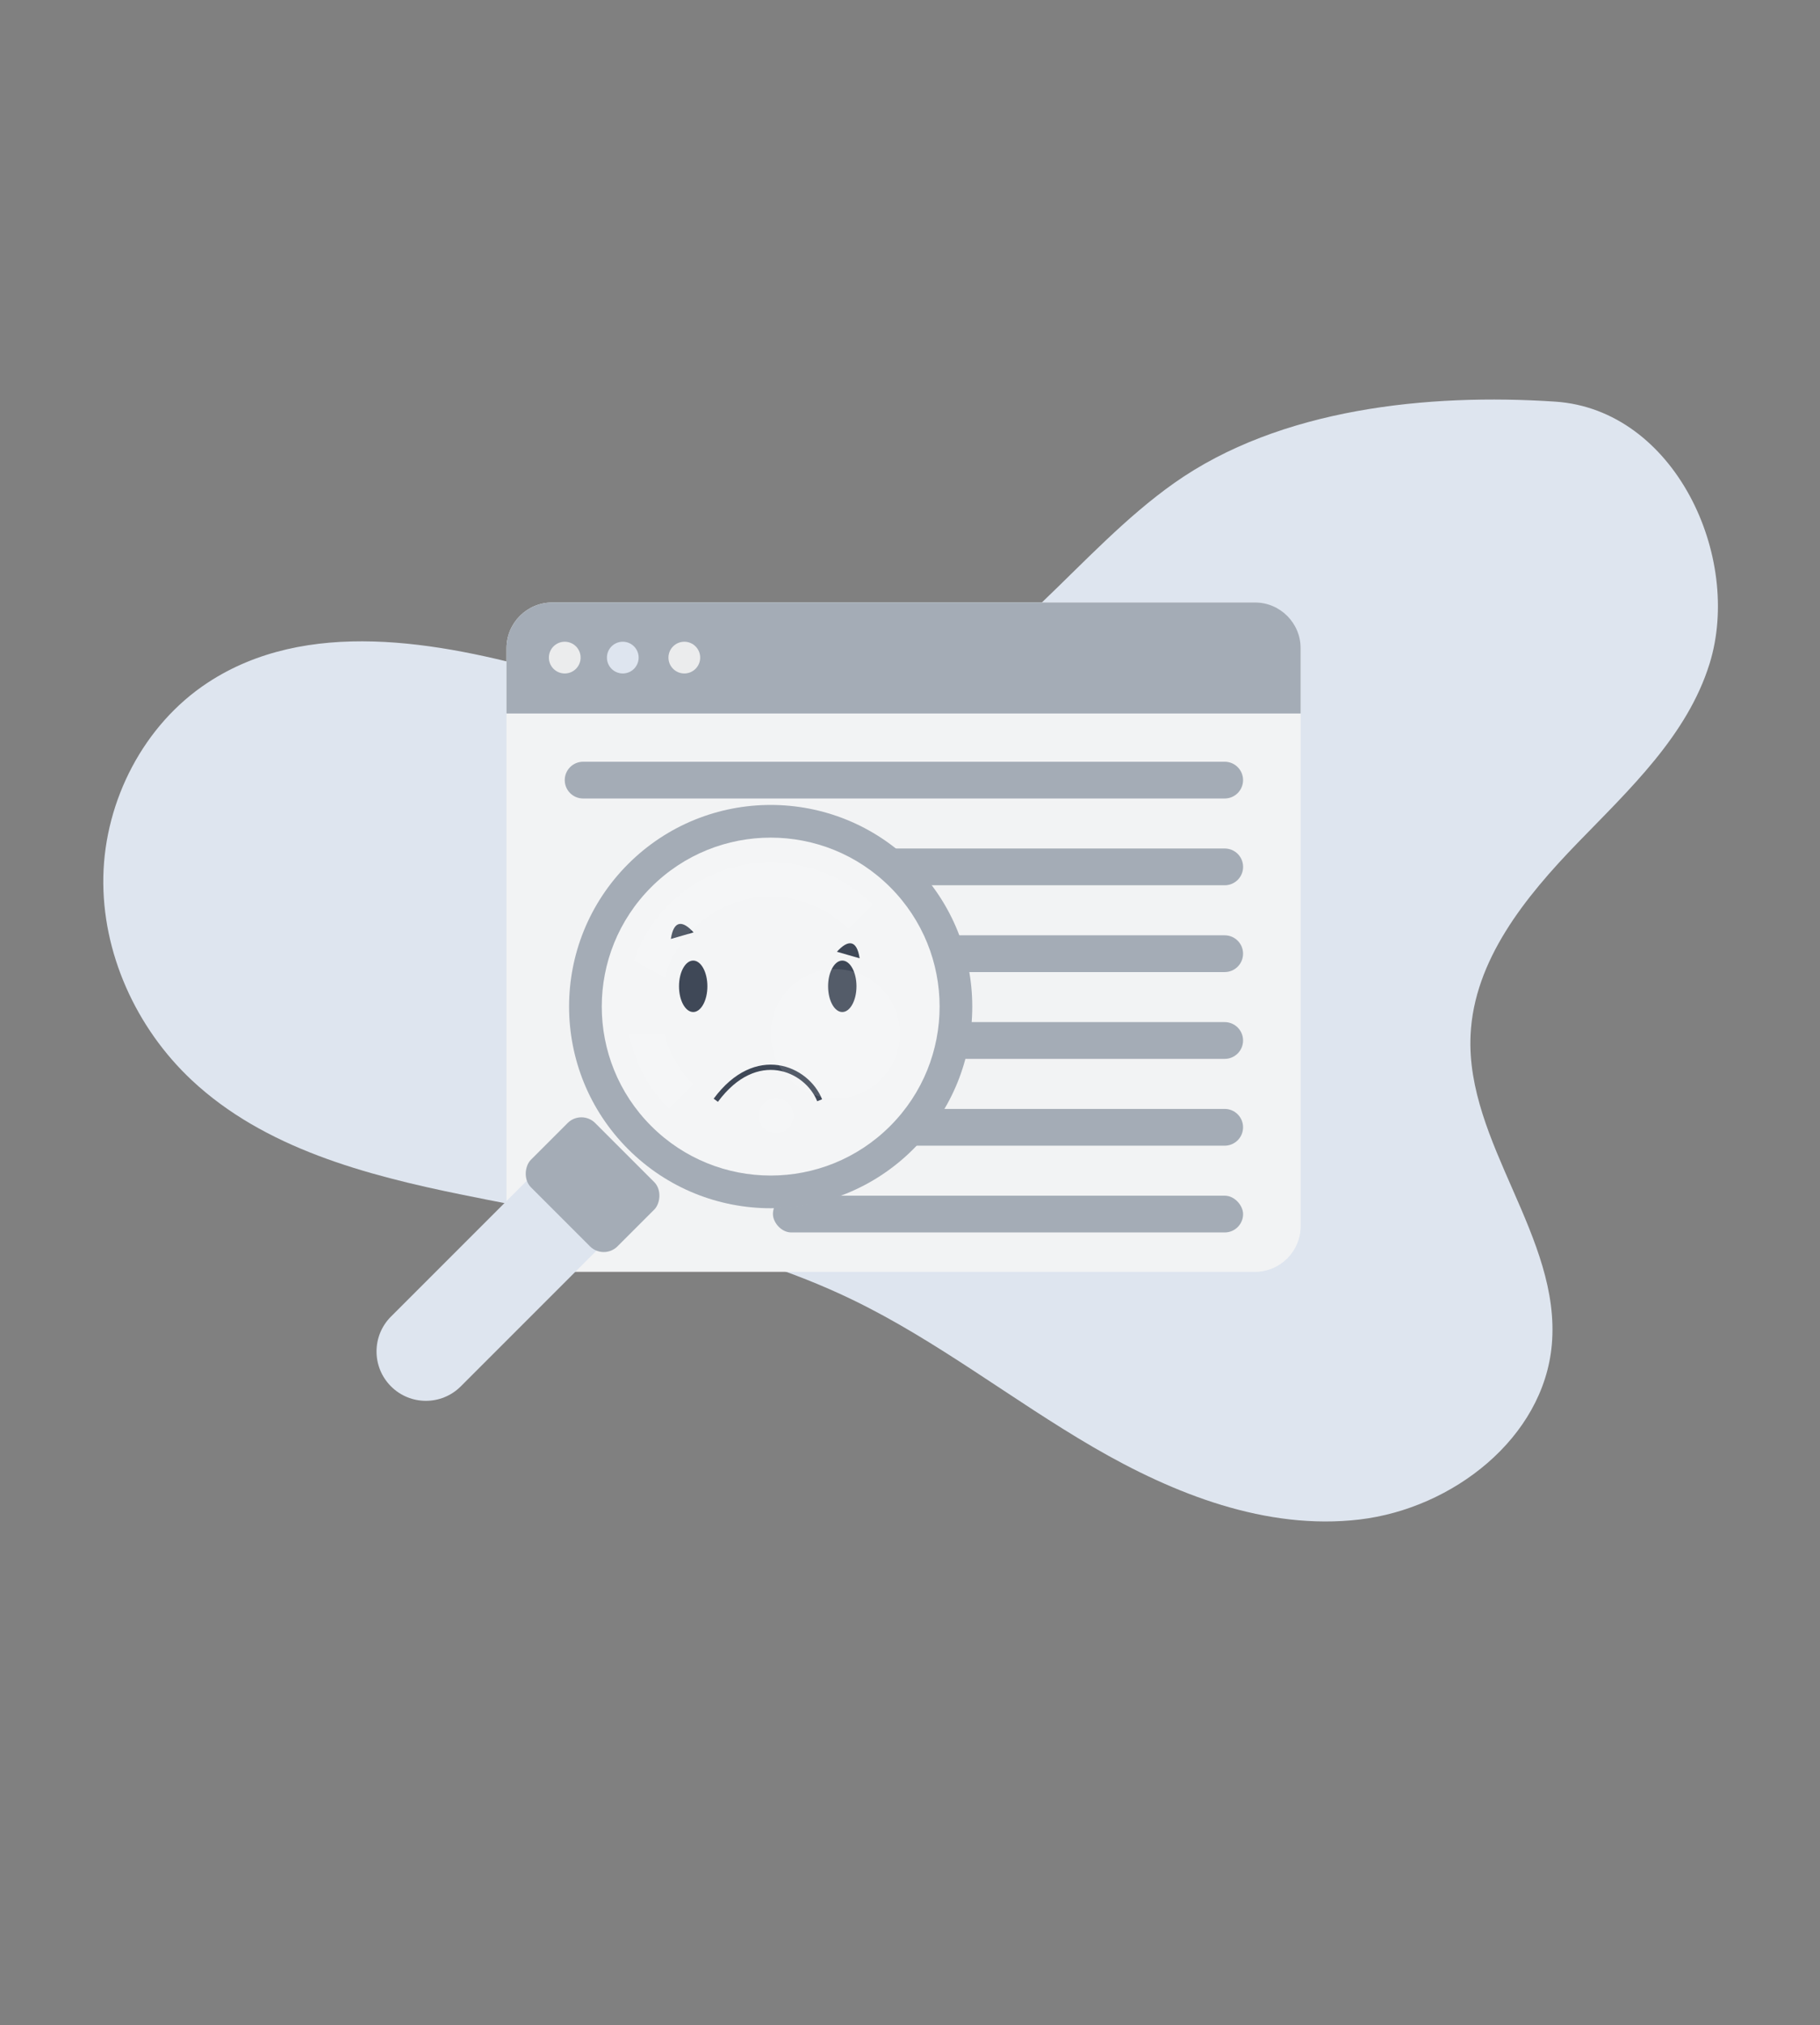 <?xml version="1.0" encoding="UTF-8"?><svg xmlns="http://www.w3.org/2000/svg" viewBox="0 0 500.16 556.46"><rect x="0" y="0" width="500.16" height="556.46" fill="#808080" stroke="none"/><g id="a"/><g id="b"/><g id="c"/><g id="d"/><g id="e"/><g id="f"/><g id="g"><path d="M469.81,182.35c-6.1,19.68-21.95,34.47-36.29,49.27-14.34,14.8-28.45,32.2-29.39,52.78-1.36,29.59,24.94,55.55,22.33,85.05-2.27,25.66-27.25,45.02-52.83,48.04-25.59,3.02-51.01-6.96-73.27-19.92-22.26-12.97-42.69-29.1-65.87-40.35-33.42-16.21-70.87-21.51-107.26-28.92-26.78-5.45-54.57-12.82-74.52-31.5-15.3-14.32-24.74-35.04-24.31-55.99,.44-20.95,11.14-41.7,28.65-53.22,27.13-17.86,63.04-11.48,94.3-2.67,31.26,8.81,64.89,19.38,95.35,8.1,30.51-11.29,49.4-41.51,75.97-60.29,29.05-20.53,69.79-24.7,104.71-22.38,32.83,2.18,51.53,42.63,42.44,71.99Z" fill="#dee5ef"/><g><g><rect x="139.19" y="165.53" width="218.25" height="183.92" rx="12.58" ry="12.58" fill="#f2f3f4"/><path d="M151.77,165.53h193.08c6.94,0,12.58,5.64,12.58,12.58v17.93H139.19v-17.93c0-6.94,5.64-12.58,12.58-12.58Z" fill="#a4acb6"/><path d="M160.25,219.39h176.31c2.79,0,5.05-2.26,5.05-5.05h0c0-2.79-2.26-5.05-5.05-5.05H160.25c-2.79,0-5.05,2.26-5.05,5.05h0c0,2.79,2.26,5.05,5.05,5.05Z" fill="#a4acb6"/><path d="M212.54,243.23h124.03c2.79,0,5.05-2.26,5.05-5.05h0c0-2.79-2.26-5.05-5.05-5.05h-124.03c-2.79,0-5.05,2.26-5.05,5.05h0c0,2.79,2.26,5.05,5.05,5.05Z" fill="#a4acb6"/><path d="M199.41,267.08h137.15c2.79,0,5.05-2.26,5.05-5.05h0c0-2.79-2.26-5.05-5.05-5.05H199.41c-2.79,0-5.05,2.26-5.05,5.05h0c0,2.79,2.26,5.05,5.05,5.05Z" fill="#a4acb6"/><path d="M193.11,290.93h143.45c2.79,0,5.05-2.26,5.05-5.05h0c0-2.79-2.26-5.05-5.05-5.05H193.11c-2.79,0-5.05,2.26-5.05,5.05h0c0,2.79,2.26,5.05,5.05,5.05Z" fill="#a4acb6"/><path d="M193.11,314.78h143.45c2.79,0,5.05-2.26,5.05-5.05h0c0-2.79-2.26-5.05-5.05-5.05H193.11c-2.79,0-5.05,2.26-5.05,5.05h0c0,2.79,2.26,5.05,5.05,5.05Z" fill="#a4acb6"/><rect x="212.4" y="328.53" width="129.21" height="10.1" rx="5.05" ry="5.05" transform="translate(554.02 667.15) rotate(180)" fill="#a4acb6"/><path d="M159.56,180.68c0,2.41-1.95,4.36-4.36,4.36s-4.36-1.95-4.36-4.36,1.95-4.36,4.36-4.36,4.36,1.95,4.36,4.36Z" fill="#ebeced"/><circle cx="171.15" cy="180.68" r="4.36" fill="#dee5ef"/><circle cx="188.06" cy="180.68" r="4.36" fill="#ebeced"/></g><circle cx="212.4" cy="280.82" r="50.96" transform="translate(-109.71 423.02) rotate(-76.72)" fill="#f2f3f4"/></g><g><g><path d="M196.71,302.3c11.06-14.96,25-8.82,28.54,0" fill="none" stroke="#121d30" stroke-miterlimit="10" stroke-width="1.45"/><g><path d="M194.4,270.99c0,3.9-1.75,7.07-3.9,7.07s-3.9-3.16-3.9-7.07,1.75-7.07,3.9-7.07,3.9,3.16,3.9,7.07Z" fill="#121d30"/><path d="M235.37,270.99c0,3.9-1.75,7.07-3.9,7.07s-3.9-3.16-3.9-7.07c0-1.7,.33-3.27,.89-4.49,.72-1.58,1.8-2.58,3.01-2.58,2.15,0,3.9,3.16,3.9,7.07Z" fill="#121d30"/></g><g><path d="M229.99,261.5c3.02-3.33,5.46-3.41,6.25,1.8l-6.25-1.8Z" fill="#121d30"/><path d="M190.61,256.18c-3.02-3.33-5.46-3.41-6.25,1.8l6.25-1.8Z" fill="#121d30"/></g></g><g><path d="M209.88,303.18c-1.86,1.86-1.86,4.88,0,6.74,1.86,1.86,4.88,1.86,6.74,0,1.86-1.86,1.86-4.88,0-6.74-1.86-1.86-4.88-1.86-6.74,0Z" fill="#fff" opacity=".11"/><path d="M107.45,380.91h0c5.3,5.3,13.88,5.3,19.18,0l39.54-39.54-19.18-19.18-39.54,39.54c-5.3,5.3-5.3,13.88,0,19.18Z" fill="#dee5ef"/><rect x="146.04" y="313.01" width="33.65" height="24.97" rx="5.35" ry="5.35" transform="translate(47.85 670.82) rotate(-135)" fill="#a4acb6"/><circle cx="211.79" cy="276.56" r="46.42" fill="#fff" opacity=".19"/><path d="M216.99,271.47c-6.93,6.93-6.93,18.18,0,25.11,6.93,6.93,18.18,6.93,25.11,0,6.93-6.93,6.93-18.18,0-25.11-6.93-6.93-18.18-6.93-25.11,0Z" fill="#fff" opacity=".11"/><path d="M190.45,255.22c-3.83,3.83-6.41,8.45-7.75,13.33l-8.45-4.62c1.89-5.62,5.06-10.9,9.53-15.38,15.47-15.47,40.55-15.47,56.02,0l-6.67,6.67c-11.79-11.79-30.9-11.79-42.68,0Z" fill="#fff" opacity=".11"/><path d="M172.62,237.39c-21.64,21.64-21.64,56.71,0,78.35,21.64,21.64,56.71,21.64,78.35,0,21.63-21.64,21.63-56.71,0-78.35-21.64-21.64-56.71-21.64-78.35,0Zm6.35,6.35c18.13-18.13,47.52-18.13,65.65,0,18.13,18.13,18.13,47.52,0,65.65-18.13,18.13-47.52,18.13-65.65,0-18.13-18.13-18.13-47.52,0-65.65Z" fill="#a4acb6"/><g opacity=".11"><path d="M182.55,284.03c1.29,5.08,3.92,9.9,7.9,13.88l-6.67,6.67c-5.83-5.83-9.46-13.02-10.89-20.55h9.66Z" fill="#fff"/></g></g></g></g></svg>